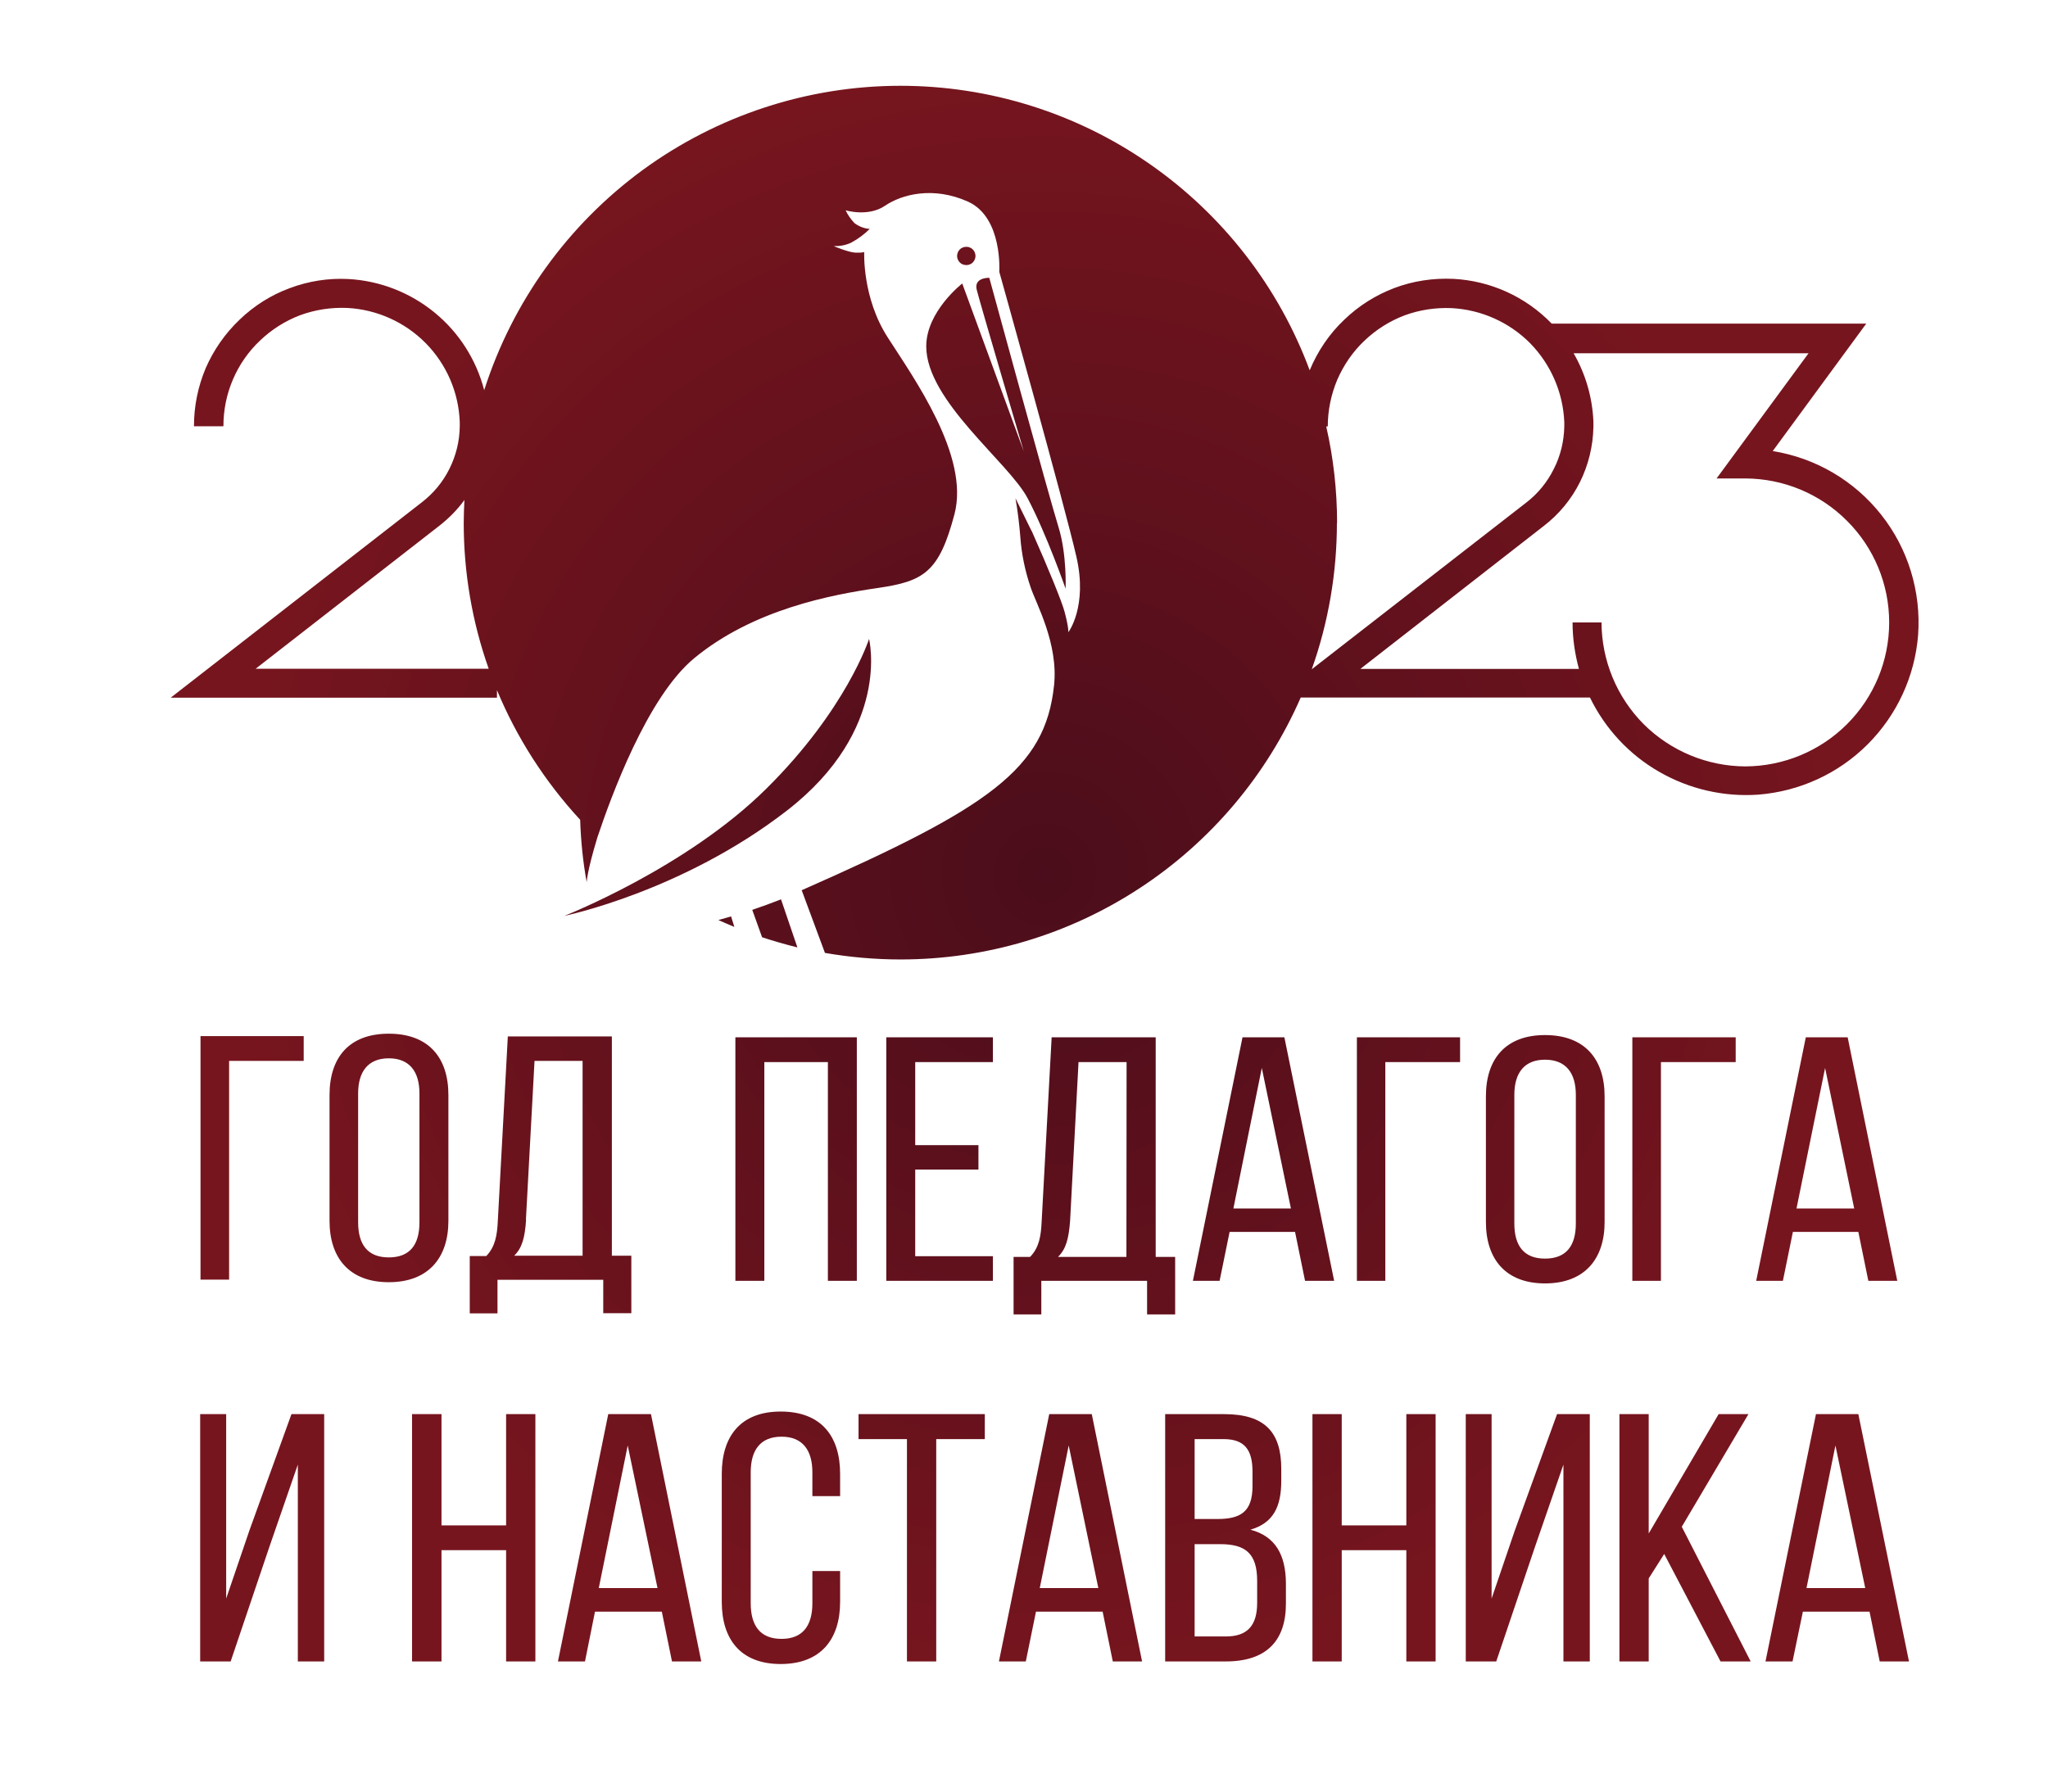 <?xml version="1.0" encoding="UTF-8"?>
<!DOCTYPE svg PUBLIC "-//W3C//DTD SVG 1.1//EN" "http://www.w3.org/Graphics/SVG/1.1/DTD/svg11.dtd">
<!-- Creator: CorelDRAW X7 -->
<svg xmlns="http://www.w3.org/2000/svg" xml:space="preserve" width="118.886mm" height="104.069mm" version="1.1" style="shape-rendering:geometricPrecision; text-rendering:geometricPrecision; image-rendering:optimizeQuality; fill-rule:evenodd; clip-rule:evenodd"
viewBox="0 0 11889 10407"
 xmlns:xlink="http://www.w3.org/1999/xlink">
 <defs>
  <style type="text/css">
   <![CDATA[
    .fil0 {fill:url(#id0)}
   ]]>
  </style>
  <radialGradient id="id0" gradientUnits="userSpaceOnUse" gradientTransform="matrix(0.953 -0 -0 -0.953 286 9920)" cx="6064.2" cy="5080.08" r="5073.11" fx="6064.2" fy="5080.08">
   <stop offset="0" style="stop-opacity:1; stop-color:#4B0D1B"/>
   <stop offset="0.988" style="stop-opacity:1; stop-color:#77151E"/>
   <stop offset="1" style="stop-opacity:1; stop-color:#77151E"/>
  </radialGradient>
 </defs>
 <g id="Слой_x0020_1">
  <path class="fil0" d="M5227 498c-538,0 -1062,172 -1496,489l0 0c-434,318 -756,765 -920,1278l0 0 0 1c-46,-178 -147,-336 -289,-452l0 0c-142,-116 -317,-184 -500,-194l0 0c-116,-6 -231,12 -340,53l0 0c-109,40 -208,103 -291,183l0 0c-84,80 -151,176 -197,282l0 0c-45,107 -68,221 -68,337l0 0 171 0c0,-93 18,-185 55,-271l0 0c36,-85 90,-163 158,-227l0 0c67,-64 146,-114 233,-147l0 0c87,-32 180,-46 273,-42l0 0c172,9 334,82 455,204l0 0c121,123 192,286 198,459l0 0 0 25c-1,86 -22,170 -60,246l0 0c-38,77 -94,144 -162,196l0 0 -1456 1133 1894 0 0 -44c115,277 279,532 483,753l0 0c4,122 16,243 38,363l0 0c0,0 0,-57 62,-261l0 0c77,-230 289,-816 563,-1041l0 0c343,-283 796,-368 1065,-407l0 0c268,-39 356,-92 445,-429l0 0c89,-338 -238,-792 -387,-1025l0 0c-150,-232 -137,-497 -137,-497l0 0c0,0 -7,5 -49,4l0 0c-41,-1 -128,-38 -128,-38l0 0c34,1 69,-5 101,-20l0 0c39,-21 76,-48 108,-80l0 0c-32,-2 -62,-14 -88,-33l0 0c-21,-22 -39,-47 -52,-75l0 0c0,0 130,40 228,-26l0 0c98,-67 281,-115 483,-24l0 0c202,92 181,407 181,407l0 0c0,0 383,1368 448,1656l0 0c66,288 -47,437 -47,437l0 0c0,0 3,-25 -22,-119l0 0c-14,-54 -92,-247 -189,-465l0 0c-2,-3 -3,-6 -6,-11l0 0c-40,-81 -90,-183 -90,-183l0 0c13,74 22,148 28,223l0 0c7,101 28,201 61,297l0 0c30,90 161,324 135,566l0 0c-51,487 -378,711 -1465,1190l0 0 135 364c145,25 292,38 439,38l0 0c493,0 975,-143 1388,-414l0 0c412,-270 737,-654 935,-1107l0 0 1679 0c88,181 228,332 403,432l0 0c174,100 374,146 574,132l0 0c240,-19 465,-122 635,-292l0 0c170,-170 274,-395 293,-635l0 0c18,-251 -58,-501 -214,-698l0 0c-156,-198 -381,-330 -630,-370l0 0 543 -740 -1826 0c-151,-156 -355,-249 -572,-260l0 0c-116,-5 -232,12 -341,53l0 0c-108,41 -207,103 -291,184l0 0c-87,82 -155,183 -201,294l0 0c-180,-485 -505,-903 -929,-1198l0 0c-425,-296 -930,-454 -1447,-454l0 0c0,0 0,0 0,0zm2472 1978l9 0c0,-93 19,-185 55,-271l0 0c37,-85 90,-163 158,-227l0 0c67,-64 146,-114 233,-147l0 0c87,-32 180,-46 273,-42l0 0c172,9 335,82 456,204l0 0c120,123 191,286 198,458l0 0 0 26c-2,86 -22,170 -61,246l0 0c-38,77 -93,144 -161,196l0 0 -1244 967c97,-273 146,-561 146,-850l0 0 1 1c0,-189 -21,-377 -63,-561zm1264 577c88,-68 159,-154 209,-254l0 0c49,-99 76,-209 78,-320l0 0 0 -32c-6,-139 -45,-275 -115,-396l0 0 1364 0 -534 727 167 0c222,1 434,89 590,246l0 0c157,156 245,369 245,590l0 0c0,222 -88,434 -245,591l0 0c-156,156 -368,244 -590,245l0 0c-221,-1 -433,-89 -590,-245l0 0c-156,-157 -244,-369 -245,-591l0 0 -168 0c0,91 13,182 37,270l0 0 -1269 0 1066 -831zm-6413 0c55,-43 105,-93 146,-150l0 0c-2,44 -4,89 -4,134l0 0c0,288 49,575 145,846l0 0 -1353 0 1066 -830zm3060 -1620c-7,0 -14,1 -21,4l0 0c-6,2 -12,6 -17,11l0 0c-5,5 -9,11 -12,18l0 0c-2,6 -4,13 -4,20l0 0c0,14 6,28 16,38l0 0c10,10 23,15 38,15l0 0c7,0 14,-1 20,-4l0 0c6,-2 12,-6 17,-11l0 0c5,-5 9,-11 12,-18l0 0c2,-6 4,-13 4,-20l0 0c0,-7 -2,-14 -4,-20l0 0c-3,-7 -7,-13 -12,-18l0 0c-5,-5 -11,-9 -17,-11l0 0c-6,-3 -13,-4 -20,-4l0 0c0,0 0,0 0,0zm130 180c-14,0 -86,4 -70,69l0 0 0 0c18,74 273,938 273,938l0 0 -357 -974c0,0 -209,162 -209,365l0 0c0,316 478,673 588,881l0 0c110,208 221,526 221,526l0 0c0,0 8,-199 -41,-357l0 0c-50,-158 -402,-1448 -402,-1448l0 0 -3 0zm-1292 2967l0 0c-465,461 -1172,738 -1172,738l0 0c0,0 686,-141 1293,-612l0 0c607,-471 476,-996 476,-996l0 0c0,0 -131,409 -597,870zm-81 703l57 159c67,22 136,42 205,59l0 0 -95 -279c-57,22 -113,43 -167,61zm-1 0c0,0 0,0 1,0l0 0 -1 0 0 0zm-195 59l-1 0c31,14 62,27 93,40l0 0 -19 -61c-25,7 -50,14 -73,21zm-2258 1016l0 731c0,214 114,356 344,356l0 0c230,0 346,-142 346,-356l0 0 0 -731c0,-216 -114,-356 -346,-356l0 0c-232,0 -344,140 -344,356zm166 739l0 -748c0,-127 58,-204 178,-204l0 0c120,0 178,77 178,204l0 0 0 748c0,130 -55,204 -178,204l0 0c-122,0 -178,-74 -178,-204zm6547 -732l0 731c0,214 114,356 343,356l0 0c230,0 346,-142 346,-356l0 0 0 -731c0,-214 -114,-355 -346,-355l0 0c-229,0 -343,139 -343,355zm165 739l0 -747c0,-127 58,-204 178,-204l0 0c121,0 179,77 179,204l0 0 0 747c0,130 -56,204 -179,204l0 0c-122,0 -178,-74 -178,-204zm-7627 -1088l0 1414 166 0 0 -1270 433 0 0 -144 -599 0zm1784 2l-58 1069c-4,87 -15,151 -67,206l0 0 -96 0 0 333 161 0 0 -195 614 0 0 194 163 0 0 -334 -113 0 0 -1273 -604 0zm155 142l279 0 0 1131 -397 0c47,-46 62,-107 69,-208l0 0 -1 0 50 -923zm7380 -137l-288 1414 155 0 58 -284 380 0 58 284 168 0 -288 -1414 -243 0zm112 178l169 816 -335 0 166 -816zm-1119 -178l0 1414 166 0 0 -1270 434 0 0 -144 -600 0zm-1599 0l0 1414 165 0 0 -1270 434 0 0 -144 -599 0zm-664 0l-288 1414 155 0 58 -284 380 0 58 284 169 0 -289 -1414 -243 0zm112 178l169 816 -334 0 165 -816zm-1220 -178l-58 1069c-4,87 -15,152 -67,206l0 0 -96 0 0 334 161 0 0 -195 614 0 0 195 163 0 0 -334 -113 0 0 -1275 -604 0zm435 144l-1 1131 -397 0c47,-46 62,-107 70,-208l0 0 49 -923 279 0zm-1395 -144l0 1414 619 0 0 -143 -451 0 0 -503 367 0 0 -142 -367 0 0 -482 451 0 0 -144 -619 0zm-876 0l0 1414 168 0 0 -1270 369 0 0 1270 168 0 0 -1414 -705 0zm-79 2535l0 743c0,217 109,361 342,361l0 0c233,0 345,-144 345,-361l0 0 0 -179 -161 0 0 187c0,129 -55,207 -179,207l0 0c-125,0 -179,-78 -179,-207l0 0 0 -760c0,-129 56,-207 179,-207l0 0c122,0 179,78 179,207l0 0 0 138 161 0 0 -129c0,-218 -109,-362 -345,-362l0 0c-233,0 -342,144 -342,362zm6352 -347l-293 1436 157 0 60 -289 387 0 59 289 170 0 -294 -1436 -246 0zm113 182l173 828 -341 0 168 -828zm-678 -182l-406 693 0 -693 -170 0 0 1436 170 0 0 -482 90 -142 327 624 175 0 -400 -782 387 -654 -173 0zm-938 0l-245 675 -135 396 0 -1071 -150 0 0 1436 177 0 224 -663 166 -480 0 1143 153 0 0 -1436 -190 0zm-875 0l0 646 -375 0 0 -646 -170 0 0 1436 170 0 0 -646 375 0 0 646 170 0 0 -1436 -170 0zm-1400 0l0 1436 352 0c237,0 349,-121 349,-336l0 0 0 -121c-2,-158 -58,-269 -206,-308l0 0c133,-39 179,-133 179,-285l0 0 0 -68c0,-212 -94,-318 -332,-318l0 0 -342 0zm171 145l168 0c122,0 168,62 168,189l0 0 0 84c0,150 -70,191 -205,191l0 0 -131 0 0 -464zm0 610l149 0c146,0 214,54 214,213l0 0 0 128c0,132 -57,195 -182,195l0 0 -181 0 0 -536zm-844 -755l-292 1436 156 0 59 -289 387 0 59 289 170 0 -292 -1436 -247 0zm113 182l172 828 -340 0 168 -828zm-1220 -182l0 145 281 0 0 1291 170 0 0 -1291 282 0 0 -145 -733 0zm-1453 0l-292 1436 157 0 58 -289 388 0 59 289 170 0 -292 -1436 -248 0zm113 182l173 828 -341 0 168 -828zm-706 -182l0 646 -375 0 0 -646 -171 0 0 1436 171 0 0 -646 375 0 0 646 170 0 0 -1436 -170 0zm-1246 0l-244 675 -135 396 0 -1071 -151 0 0 1436 177 0 224 -663 166 -480 0 1143 153 0 0 -1436 -190 0z"/>
 </g>
</svg>
